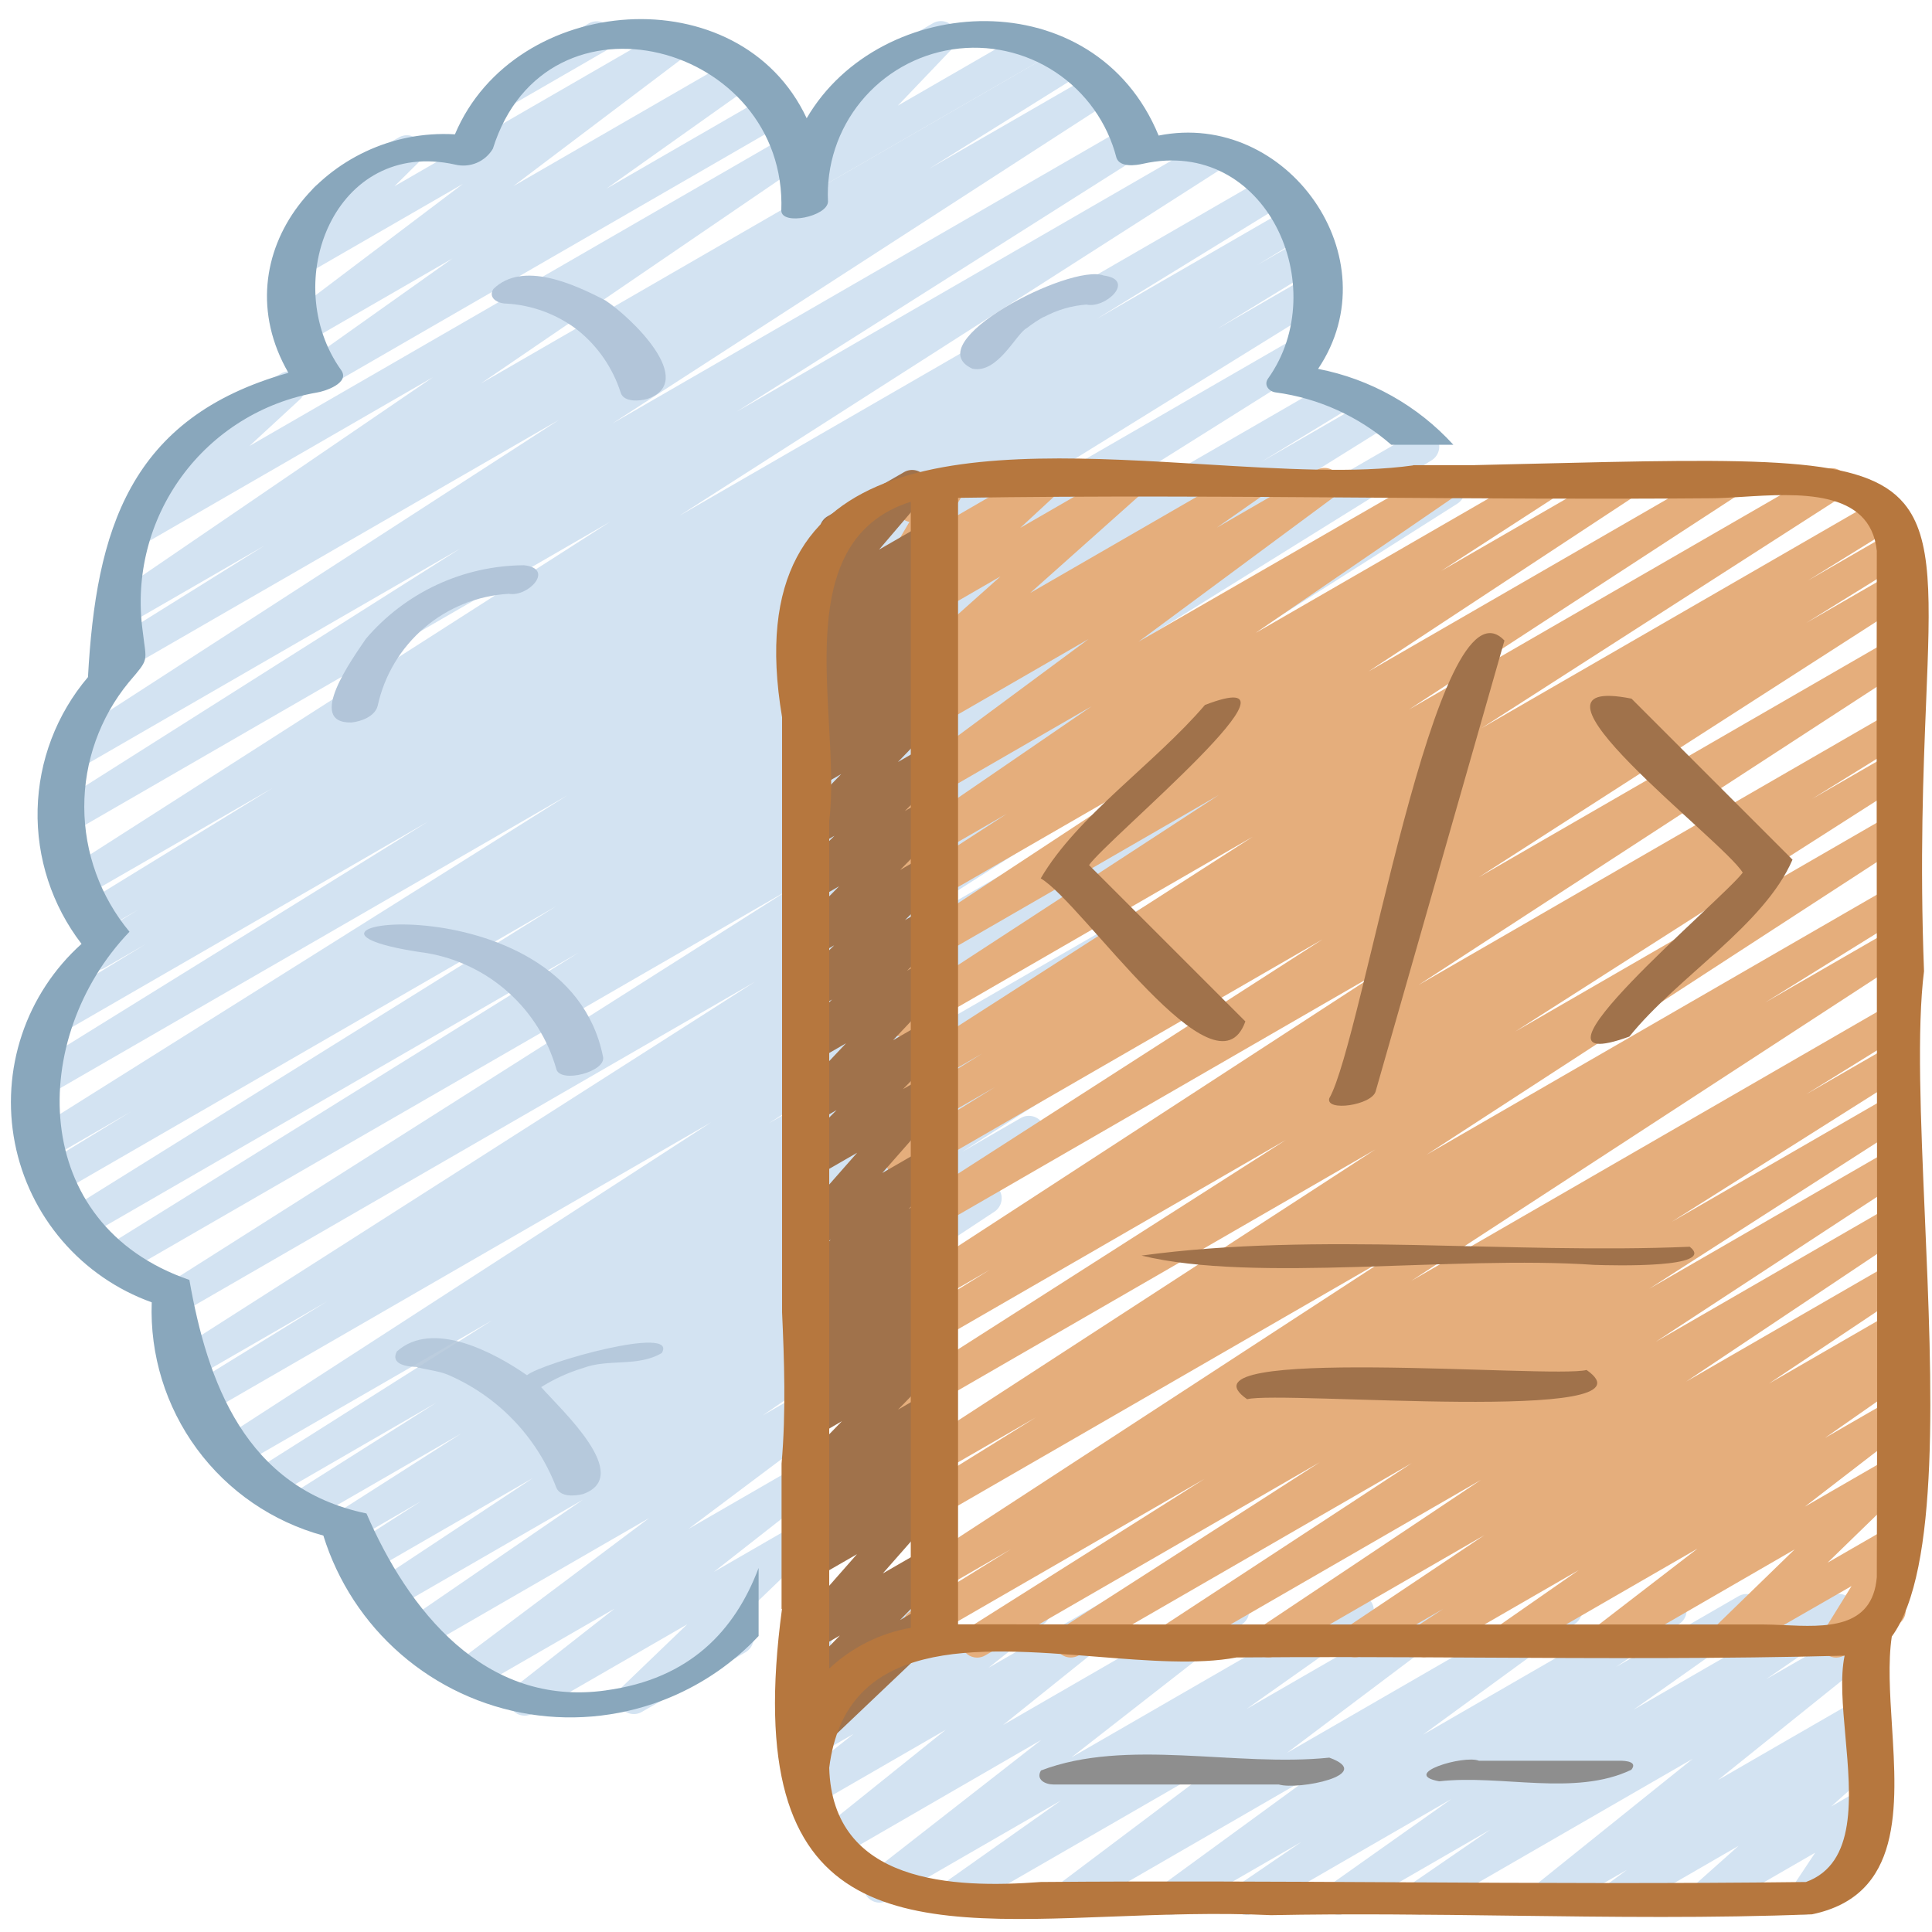 <svg width="550" height="550" viewBox="0 0 550 550" fill="none" xmlns="http://www.w3.org/2000/svg">
<path d="M354.869 545.142C353.89 545.14 352.938 544.825 352.151 544.243C351.364 543.661 350.784 542.842 350.496 541.907C350.208 540.971 350.227 539.968 350.551 539.044C350.874 538.12 351.485 537.324 352.293 536.772L370.526 524.333L335.592 544.5C334.575 545.093 333.37 545.272 332.225 545.001C331.08 544.729 330.083 544.028 329.441 543.042C328.799 542.056 328.561 540.861 328.776 539.704C328.991 538.547 329.642 537.517 330.596 536.828L374.046 505.111L305.809 544.528C304.799 545.094 303.612 545.258 302.487 544.985C301.362 544.713 300.381 544.024 299.743 543.058C299.104 542.092 298.855 540.92 299.045 539.778C299.235 538.636 299.85 537.608 300.767 536.901L349.727 500.051L272.672 544.5C271.653 545.055 270.463 545.204 269.339 544.916C268.216 544.628 267.243 543.925 266.618 542.948C265.992 541.971 265.76 540.794 265.969 539.653C266.177 538.512 266.81 537.493 267.74 536.8L302.097 512.527L252.679 541.044C251.675 541.614 250.492 541.784 249.368 541.52C248.243 541.256 247.26 540.577 246.615 539.619C245.97 538.661 245.71 537.494 245.888 536.353C246.065 535.212 246.667 534.18 247.573 533.463L296.45 495.312L238.333 528.917C237.334 529.482 236.16 529.651 235.042 529.392C233.924 529.133 232.944 528.464 232.296 527.517C231.647 526.57 231.377 525.415 231.54 524.279C231.702 523.143 232.285 522.109 233.172 521.382L269.225 492.433L232.219 513.792C231.218 514.352 230.044 514.517 228.927 514.254C227.81 513.991 226.833 513.318 226.188 512.369C225.543 511.42 225.278 510.264 225.444 509.129C225.61 507.994 226.196 506.963 227.086 506.238L243.008 493.598L231.752 500.088C230.806 500.632 229.697 500.822 228.625 500.622C227.552 500.422 226.586 499.846 225.9 498.998C225.214 498.149 224.853 497.084 224.882 495.993C224.911 494.903 225.329 493.858 226.059 493.047L240.442 477.143L231.752 482.157C230.977 482.602 230.09 482.811 229.199 482.759C228.308 482.706 227.451 482.394 226.735 481.862C226.018 481.329 225.473 480.599 225.166 479.761C224.858 478.923 224.802 478.013 225.005 477.143L227.755 465.52C226.814 465.139 226.029 464.451 225.527 463.567C224.922 462.517 224.757 461.269 225.07 460.097C225.383 458.925 226.147 457.925 227.196 457.316L231.779 454.667C232.553 454.219 233.442 454.008 234.335 454.059C235.228 454.11 236.086 454.421 236.804 454.955C237.522 455.488 238.069 456.219 238.376 457.059C238.684 457.899 238.739 458.81 238.535 459.681L236.362 468.921L261.112 454.639C262.057 454.094 263.165 453.904 264.237 454.103C265.309 454.301 266.275 454.876 266.962 455.723C267.649 456.569 268.011 457.634 267.984 458.724C267.957 459.814 267.542 460.858 266.814 461.67L252.377 477.583L292.187 454.602C293.189 454.032 294.368 453.859 295.491 454.119C296.614 454.378 297.598 455.052 298.247 456.005C298.895 456.957 299.161 458.119 298.991 459.259C298.821 460.399 298.228 461.434 297.33 462.156L281.417 474.769L316.433 454.602C317.432 454.038 318.607 453.868 319.725 454.127C320.842 454.386 321.823 455.055 322.471 456.002C323.119 456.949 323.389 458.104 323.227 459.24C323.064 460.376 322.482 461.41 321.594 462.138L285.532 491.086L348.782 454.566C349.787 453.996 350.97 453.826 352.094 454.09C353.218 454.354 354.202 455.033 354.847 455.991C355.492 456.949 355.752 458.116 355.574 459.257C355.396 460.398 354.794 461.43 353.888 462.147L305.012 500.298L384.285 454.538C385.305 453.965 386.506 453.804 387.641 454.088C388.776 454.371 389.76 455.079 390.391 456.064C391.021 457.05 391.251 458.24 391.033 459.389C390.814 460.539 390.165 461.562 389.217 462.247L354.887 486.503L410.3 454.511C411.31 453.944 412.497 453.781 413.622 454.053C414.747 454.326 415.728 455.014 416.367 455.98C417.005 456.946 417.254 458.118 417.064 459.26C416.874 460.403 416.259 461.43 415.342 462.138L366.364 499.015L443.502 454.483C444.518 453.89 445.723 453.711 446.868 453.983C448.013 454.254 449.01 454.955 449.652 455.941C450.294 456.927 450.532 458.123 450.317 459.279C450.102 460.436 449.451 461.466 448.497 462.156L405.066 493.854L473.321 454.438C474.347 453.86 475.556 453.7 476.697 453.99C477.838 454.281 478.824 454.999 479.449 455.996C480.075 456.993 480.294 458.193 480.059 459.347C479.824 460.5 479.154 461.519 478.188 462.193L460.02 474.558L494.936 454.392C495.957 453.803 497.165 453.63 498.31 453.909C499.455 454.188 500.448 454.897 501.084 455.889C501.72 456.881 501.949 458.08 501.724 459.237C501.5 460.393 500.838 461.419 499.877 462.101L464.988 486.75L521.116 454.337C522.141 453.751 523.353 453.583 524.499 453.869C525.645 454.154 526.637 454.872 527.267 455.871C527.897 456.87 528.117 458.073 527.881 459.231C527.646 460.388 526.972 461.41 526.002 462.083L502.828 477.996L529.1 462.917C530.099 462.352 531.273 462.182 532.391 462.441C533.509 462.7 534.489 463.369 535.138 464.316C535.786 465.263 536.056 466.419 535.894 467.555C535.731 468.691 535.149 469.724 534.261 470.452L489.078 506.742L529.1 483.643C530.114 483.062 531.311 482.89 532.447 483.163C533.583 483.435 534.572 484.131 535.212 485.108C535.852 486.085 536.095 487.27 535.891 488.42C535.687 489.57 535.051 490.599 534.114 491.297L527.917 495.88L529.1 495.202C530.074 494.685 531.203 494.537 532.277 494.785C533.352 495.033 534.301 495.66 534.951 496.552C535.6 497.443 535.907 498.539 535.814 499.638C535.721 500.737 535.234 501.766 534.444 502.535L521.317 514.25L529.1 509.749C529.994 509.237 531.035 509.041 532.055 509.193C533.074 509.346 534.013 509.837 534.719 510.588C535.424 511.34 535.856 512.307 535.944 513.334C536.033 514.361 535.772 515.388 535.205 516.248L527.872 527.248C528.808 527.067 529.777 527.183 530.645 527.579C531.513 527.975 532.235 528.631 532.712 529.457C533.317 530.508 533.482 531.756 533.169 532.928C532.856 534.1 532.092 535.1 531.043 535.709L515.836 544.482C514.941 544.994 513.9 545.19 512.881 545.038C511.861 544.885 510.923 544.394 510.217 543.642C509.512 542.891 509.08 541.924 508.991 540.897C508.903 539.87 509.164 538.843 509.731 537.982L516.743 527.422L487.172 544.5C486.197 545.023 485.066 545.176 483.987 544.93C482.908 544.685 481.955 544.057 481.303 543.164C480.65 542.27 480.343 541.171 480.438 540.069C480.533 538.966 481.023 537.936 481.818 537.167L494.945 525.47L461.945 544.546C460.931 545.126 459.734 545.298 458.598 545.026C457.462 544.753 456.473 544.058 455.833 543.08C455.193 542.103 454.95 540.918 455.154 539.768C455.358 538.618 455.994 537.589 456.931 536.892L463.164 532.308L441.879 544.5C440.88 545.065 439.706 545.235 438.588 544.975C437.47 544.716 436.49 544.047 435.841 543.1C435.193 542.154 434.923 540.998 435.086 539.862C435.248 538.726 435.831 537.692 436.718 536.965L481.892 500.683L405.992 544.5C404.968 545.064 403.769 545.215 402.637 544.924C401.506 544.633 400.529 543.92 399.905 542.933C399.281 541.945 399.058 540.756 399.281 539.61C399.505 538.463 400.157 537.445 401.106 536.763L424.279 520.841L383.286 544.5C382.267 545.067 381.07 545.225 379.939 544.941C378.808 544.657 377.828 543.953 377.198 542.971C376.568 541.99 376.336 540.805 376.549 539.658C376.763 538.512 377.405 537.49 378.345 536.8L413.178 512.142L357.161 544.5C356.467 544.912 355.676 545.133 354.869 545.142Z" fill="#D3E3F2"/>
<path d="M230.212 54.597C229.313 54.597 228.435 54.333 227.685 53.838C226.936 53.343 226.348 52.638 225.996 51.812C225.643 50.986 225.541 50.074 225.702 49.191C225.864 48.307 226.281 47.49 226.903 46.842L243.155 29.819C242.228 29.968 241.279 29.837 240.427 29.441C239.576 29.046 238.863 28.405 238.379 27.601C237.771 26.549 237.605 25.299 237.917 24.125C238.23 22.951 238.996 21.949 240.048 21.34L265.586 6.609C266.541 6.064 267.659 5.88 268.738 6.091C269.817 6.302 270.785 6.894 271.464 7.758C272.143 8.623 272.488 9.703 272.437 10.801C272.387 11.899 271.943 12.943 271.187 13.741L255.603 30.067L292.738 8.626C293.79 8.028 295.036 7.87 296.204 8.187C297.372 8.504 298.367 9.27 298.972 10.319C299.577 11.367 299.743 12.612 299.434 13.782C299.125 14.952 298.365 15.952 297.321 16.564L232.503 53.983C231.808 54.389 231.017 54.602 230.212 54.597Z" fill="#D3E3F2"/>
<path d="M149.362 488.418C148.409 488.418 147.48 488.121 146.704 487.568C145.927 487.015 145.343 486.234 145.031 485.334C144.72 484.433 144.697 483.458 144.965 482.544C145.233 481.629 145.78 480.822 146.529 480.233L174.946 457.948L134.612 481.223C133.601 481.793 132.411 481.959 131.283 481.687C130.154 481.414 129.171 480.723 128.532 479.754C127.893 478.784 127.646 477.608 127.84 476.464C128.035 475.319 128.657 474.291 129.58 473.587L184.791 432.163L119.808 469.682C118.785 470.245 117.585 470.397 116.454 470.106C115.323 469.814 114.346 469.102 113.722 468.114C113.098 467.127 112.875 465.938 113.098 464.791C113.321 463.645 113.974 462.627 114.922 461.945L165.917 426.956L111.192 458.544C110.163 459.098 108.962 459.238 107.834 458.936C106.705 458.634 105.735 457.913 105.12 456.919C104.506 455.926 104.294 454.735 104.528 453.591C104.762 452.446 105.424 451.434 106.379 450.762L151.727 420.75L105.655 447.333C104.619 447.912 103.399 448.067 102.251 447.765C101.104 447.463 100.118 446.727 99.502 445.713C98.886 444.699 98.687 443.485 98.947 442.327C99.207 441.17 99.906 440.158 100.897 439.505L119.937 427.323L101.227 438.167C100.19 438.775 98.956 438.951 97.79 438.657C96.624 438.363 95.621 437.623 94.995 436.596C94.37 435.569 94.173 434.338 94.448 433.167C94.722 431.997 95.445 430.981 96.461 430.338L131.386 408.036L87.734 433.226C86.694 433.854 85.446 434.044 84.266 433.752C83.086 433.461 82.07 432.713 81.441 431.672C80.813 430.632 80.623 429.384 80.915 428.204C81.206 427.024 81.954 426.008 82.995 425.379L124.245 399.291L77 426.608C75.962 427.201 74.734 427.365 73.577 427.065C72.419 426.765 71.425 426.025 70.806 425.003C70.186 423.981 69.991 422.757 70.261 421.593C70.531 420.428 71.245 419.415 72.252 418.77L140.085 375.879L67.43 417.789C66.397 418.35 65.189 418.492 64.055 418.188C62.92 417.883 61.946 417.154 61.333 416.152C60.721 415.15 60.516 413.951 60.762 412.802C61.007 411.653 61.685 410.643 62.654 409.979L202.464 319.486L57.869 402.958C56.825 403.581 55.576 403.764 54.397 403.467C53.217 403.17 52.204 402.416 51.581 401.372C50.957 400.327 50.774 399.078 51.071 397.899C51.369 396.72 52.123 395.707 53.167 395.083L93.06 370.508L54.395 392.838C53.356 393.468 52.108 393.661 50.927 393.372C49.746 393.083 48.728 392.337 48.097 391.298C47.467 390.258 47.274 389.011 47.563 387.83C47.852 386.649 48.598 385.631 49.638 385L214.876 279.519L52.388 373.34C51.35 373.933 50.121 374.097 48.964 373.798C47.807 373.498 46.813 372.758 46.193 371.736C45.574 370.713 45.378 369.489 45.648 368.325C45.919 367.161 46.633 366.148 47.639 365.503L224.556 253.293L34.448 363C33.405 363.625 32.157 363.81 30.978 363.514C29.798 363.218 28.785 362.466 28.16 361.423C27.535 360.38 27.35 359.132 27.646 357.953C27.942 356.773 28.694 355.76 29.737 355.135L164.762 271.178L23.833 352.559C22.793 353.159 21.558 353.327 20.395 353.026C19.232 352.725 18.234 351.979 17.615 350.949C16.997 349.92 16.807 348.688 17.087 347.52C17.367 346.352 18.094 345.341 19.113 344.703L158.299 257.996L16.418 339.918C15.377 340.475 14.162 340.608 13.025 340.291C11.889 339.974 10.918 339.231 10.316 338.216C9.714 337.201 9.526 335.994 9.791 334.844C10.057 333.694 10.756 332.692 11.742 332.044L37.29 316.461L13.292 330.348C12.254 330.91 11.04 331.051 9.902 330.74C8.764 330.429 7.789 329.692 7.181 328.681C6.573 327.67 6.378 326.464 6.637 325.313C6.896 324.162 7.588 323.155 8.571 322.502L161.452 226.463L11.963 312.767C10.923 313.339 9.703 313.486 8.557 313.177C7.412 312.868 6.431 312.127 5.821 311.109C5.211 310.092 5.019 308.878 5.285 307.722C5.552 306.566 6.257 305.558 7.251 304.911L121.917 233.851L16.234 294.883C15.195 295.423 13.987 295.546 12.861 295.224C11.734 294.902 10.773 294.161 10.175 293.153C9.578 292.145 9.39 290.946 9.649 289.803C9.908 288.661 10.595 287.66 11.568 287.008L41.461 268.776L29.544 275.678C28.503 276.235 27.288 276.368 26.152 276.051C25.015 275.734 24.045 274.991 23.443 273.976C22.84 272.961 22.652 271.754 22.918 270.604C23.184 269.454 23.883 268.452 24.869 267.804L39.307 258.995L28.527 265.219C27.485 265.795 26.26 265.943 25.111 265.632C23.962 265.321 22.979 264.574 22.37 263.551C21.761 262.528 21.575 261.308 21.849 260.15C22.124 258.992 22.839 257.986 23.843 257.345L77.578 224.345L23.65 255.42C22.617 255.973 21.411 256.109 20.28 255.801C19.15 255.493 18.18 254.763 17.571 253.762C16.962 252.761 16.76 251.564 17.005 250.418C17.251 249.272 17.926 248.264 18.892 247.601L173.754 148.5L20.002 237.298C19.486 237.609 18.915 237.817 18.32 237.907C17.724 237.998 17.117 237.971 16.532 237.827C15.351 237.537 14.334 236.789 13.704 235.748C13.075 234.708 12.884 233.46 13.175 232.279C13.465 231.098 14.213 230.081 15.253 229.451L130.992 156.173L22.147 219.019C21.116 219.537 19.928 219.647 18.82 219.328C17.711 219.009 16.764 218.283 16.167 217.296C15.57 216.309 15.367 215.133 15.599 214.003C15.83 212.874 16.48 211.872 17.417 211.2L159.124 119.533L37.391 189.75C36.353 190.312 35.139 190.452 34.001 190.142C32.863 189.831 31.889 189.094 31.28 188.083C30.672 187.072 30.477 185.865 30.736 184.714C30.995 183.563 31.688 182.557 32.67 181.903L75.35 155.283L36.19 177.888C35.165 178.458 33.961 178.614 32.825 178.323C31.689 178.032 30.708 177.317 30.084 176.325C29.459 175.333 29.238 174.139 29.467 172.989C29.696 171.839 30.357 170.82 31.313 170.143L123.218 107.406L40.003 155.448C39.027 156.007 37.88 156.188 36.779 155.955C35.678 155.723 34.702 155.094 34.035 154.188C33.368 153.283 33.057 152.163 33.163 151.043C33.267 149.923 33.781 148.881 34.604 148.115L52.323 131.753C51.38 131.616 50.503 131.189 49.815 130.53C49.126 129.872 48.659 129.016 48.48 128.08C48.3 127.144 48.417 126.176 48.813 125.309C49.209 124.443 49.866 123.722 50.692 123.246L80.025 106.333C81.001 105.774 82.149 105.594 83.249 105.826C84.35 106.059 85.326 106.688 85.993 107.593C86.66 108.499 86.971 109.619 86.866 110.738C86.761 111.858 86.248 112.901 85.424 113.667L71.005 126.967L223.96 38.665C224.985 38.095 226.189 37.94 227.325 38.23C228.46 38.521 229.442 39.236 230.066 40.229C230.691 41.221 230.912 42.415 230.683 43.565C230.454 44.715 229.793 45.733 228.837 46.411L136.904 109.166L302.408 13.613C303.449 13.012 304.684 12.845 305.846 13.146C307.009 13.447 308.008 14.193 308.626 15.222C309.245 16.252 309.435 17.483 309.155 18.651C308.875 19.82 308.147 20.831 307.129 21.468L264.495 48.052L311.245 21.083C312.278 20.506 313.495 20.351 314.64 20.65C315.785 20.95 316.77 21.681 317.389 22.69C318.007 23.699 318.211 24.909 317.958 26.065C317.704 27.221 317.014 28.235 316.03 28.893L174.368 120.533L320.76 36.025C321.798 35.432 323.026 35.268 324.183 35.567C325.34 35.867 326.335 36.607 326.954 37.629C327.574 38.652 327.769 39.876 327.499 41.04C327.229 42.204 326.514 43.217 325.508 43.862L209.724 117.196L343.557 39.912C344.577 39.434 345.736 39.348 346.815 39.67C347.893 39.992 348.815 40.7 349.406 41.658C349.996 42.617 350.213 43.759 350.015 44.867C349.817 45.975 349.219 46.972 348.333 47.667L193.417 146.813L361.093 50.023C362.132 49.475 363.341 49.347 364.472 49.665C365.602 49.983 366.567 50.723 367.168 51.732C367.769 52.741 367.96 53.942 367.701 55.087C367.442 56.233 366.754 57.235 365.777 57.888L312.052 90.888L367.776 58.712C368.82 58.117 370.056 57.956 371.218 58.264C372.38 58.572 373.374 59.323 373.987 60.357C374.6 61.391 374.783 62.624 374.495 63.791C374.208 64.958 373.474 65.965 372.451 66.596L357.903 75.46L371.552 67.586C372.593 67.03 373.808 66.896 374.945 67.213C376.081 67.53 377.052 68.274 377.654 69.288C378.256 70.303 378.444 71.511 378.179 72.66C377.913 73.81 377.214 74.813 376.227 75.46L346.5 93.638L373.239 78.201C374.282 77.576 375.531 77.391 376.71 77.687C377.889 77.983 378.903 78.734 379.527 79.778C380.152 80.82 380.337 82.069 380.042 83.248C379.746 84.427 378.994 85.441 377.951 86.066L263.083 157.208L369.82 95.599C370.857 95.037 372.071 94.897 373.209 95.207C374.348 95.518 375.322 96.255 375.93 97.266C376.539 98.277 376.734 99.484 376.475 100.635C376.216 101.786 375.523 102.793 374.541 103.446L221.751 199.412L379.738 108.167C380.779 107.61 381.994 107.477 383.13 107.794C384.267 108.111 385.237 108.854 385.84 109.869C386.442 110.884 386.63 112.091 386.364 113.241C386.099 114.391 385.4 115.393 384.413 116.041L358.875 131.606L390.491 113.364C391.007 113.055 391.58 112.85 392.175 112.762C392.771 112.674 393.378 112.704 393.962 112.85C394.545 112.997 395.095 113.257 395.578 113.615C396.062 113.974 396.47 114.424 396.779 114.941C397.089 115.457 397.293 116.03 397.381 116.625C397.47 117.221 397.44 117.828 397.293 118.412C397.147 118.995 396.887 119.545 396.528 120.028C396.169 120.512 395.719 120.92 395.202 121.229L255.97 207.964L402.93 123.117C403.969 122.545 405.19 122.398 406.335 122.707C407.481 123.016 408.462 123.757 409.072 124.775C409.682 125.792 409.874 127.007 409.607 128.163C409.34 129.319 408.636 130.326 407.642 130.973L272.58 214.958L410.153 135.529C411.191 134.936 412.42 134.772 413.577 135.072C414.734 135.371 415.728 136.111 416.347 137.134C416.967 138.156 417.162 139.38 416.892 140.544C416.622 141.709 415.908 142.721 414.902 143.367L237.985 255.585L388.392 168.749C389.431 168.118 390.678 167.926 391.859 168.215C393.04 168.504 394.058 169.25 394.689 170.289C395.32 171.328 395.512 172.576 395.223 173.757C394.935 174.938 394.188 175.956 393.149 176.587L227.92 282.068L366.667 201.951C367.711 201.327 368.96 201.144 370.139 201.441C371.319 201.739 372.331 202.493 372.955 203.537C373.579 204.581 373.762 205.83 373.464 207.009C373.167 208.189 372.413 209.201 371.369 209.825L331.412 234.428L353.916 221.439C354.953 220.805 356.199 220.608 357.381 220.893C358.563 221.177 359.583 221.919 360.218 222.956C360.852 223.993 361.049 225.24 360.765 226.421C360.48 227.603 359.738 228.624 358.701 229.258L218.927 319.752L332.594 254.155C333.632 253.562 334.86 253.398 336.018 253.697C337.175 253.997 338.169 254.737 338.788 255.759C339.408 256.782 339.603 258.006 339.333 259.17C339.063 260.334 338.349 261.347 337.342 261.993L269.463 304.92L317.561 277.145C318.601 276.517 319.849 276.327 321.029 276.619C322.209 276.91 323.225 277.658 323.854 278.699C324.482 279.739 324.672 280.987 324.38 282.167C324.089 283.347 323.341 284.363 322.3 284.992L281.197 310.97L304.058 297.77C305.096 297.162 306.33 296.986 307.496 297.28C308.662 297.574 309.665 298.314 310.29 299.341C310.916 300.368 311.112 301.599 310.838 302.769C310.564 303.94 309.841 304.956 308.825 305.598L273.863 327.928L290.684 318.221C291.718 317.652 292.932 317.504 294.072 317.808C295.213 318.112 296.192 318.843 296.806 319.851C297.421 320.859 297.623 322.065 297.37 323.218C297.118 324.37 296.43 325.381 295.451 326.04L276.375 338.25L278.272 337.15C279.304 336.552 280.529 336.379 281.686 336.669C282.843 336.959 283.841 337.689 284.469 338.703C285.097 339.718 285.304 340.937 285.047 342.101C284.791 343.266 284.09 344.285 283.094 344.942L237.664 374.917L263.166 360.25C264.191 359.664 265.403 359.496 266.549 359.782C267.695 360.068 268.687 360.785 269.317 361.784C269.947 362.783 270.167 363.987 269.931 365.144C269.696 366.301 269.022 367.323 268.052 367.996L217.122 402.948L246.207 386.155C247.219 385.571 248.415 385.396 249.552 385.664C250.689 385.932 251.68 386.625 252.323 387.599C252.967 388.574 253.214 389.757 253.014 390.908C252.815 392.059 252.183 393.09 251.249 393.791L196.029 435.233L226.536 417.624C227.539 417.057 228.719 416.889 229.841 417.153C230.962 417.417 231.943 418.094 232.588 419.049C233.233 420.004 233.495 421.167 233.321 422.306C233.148 423.445 232.551 424.477 231.651 425.196L203.234 447.48L223.602 435.719C224.572 435.135 225.723 434.931 226.835 435.145C227.946 435.36 228.939 435.978 229.622 436.88C230.304 437.783 230.629 438.906 230.533 440.034C230.438 441.162 229.928 442.214 229.102 442.988L209.541 461.826C210.41 461.749 211.284 461.922 212.059 462.325C212.833 462.728 213.477 463.343 213.913 464.099C214.521 465.152 214.686 466.403 214.371 467.577C214.057 468.751 213.288 469.752 212.236 470.36L182.802 487.3C181.832 487.884 180.681 488.088 179.569 487.874C178.458 487.659 177.465 487.041 176.783 486.139C176.1 485.236 175.775 484.113 175.871 482.985C175.967 481.858 176.476 480.805 177.302 480.031L195.635 462.413L151.635 487.804C150.945 488.207 150.16 488.419 149.362 488.418Z" fill="#D3E3F2"/>
<path d="M90.218 111.173C89.246 111.173 88.298 110.864 87.513 110.29C86.728 109.716 86.146 108.907 85.851 107.98C85.556 107.053 85.564 106.057 85.873 105.134C86.181 104.212 86.776 103.412 87.569 102.85L128.819 73.572L86.57 97.964C85.56 98.543 84.367 98.716 83.234 98.447C82.101 98.178 81.113 97.489 80.47 96.518C79.827 95.547 79.578 94.368 79.773 93.22C79.968 92.073 80.592 91.042 81.519 90.338L131.762 52.369L85.928 78.815C84.964 79.357 83.837 79.532 82.754 79.308C81.671 79.085 80.705 78.477 80.035 77.597C79.365 76.717 79.036 75.624 79.108 74.521C79.18 73.417 79.649 72.377 80.428 71.592L91.373 60.793C90.525 60.526 89.772 60.018 89.207 59.331C88.642 58.643 88.289 57.806 88.192 56.922C88.095 56.037 88.257 55.144 88.659 54.35C89.062 53.556 89.686 52.897 90.457 52.452L113.575 39.096C114.539 38.554 115.667 38.378 116.75 38.602C117.833 38.826 118.798 39.434 119.468 40.314C120.138 41.194 120.467 42.287 120.395 43.39C120.323 44.494 119.854 45.534 119.075 46.319L112.292 53.02L191.327 7.397C192.336 6.823 193.525 6.653 194.654 6.922C195.784 7.19 196.769 7.878 197.412 8.845C198.054 9.812 198.306 10.987 198.115 12.132C197.925 13.277 197.307 14.308 196.387 15.015L146.144 52.983L208.945 16.729C209.966 16.14 211.174 15.968 212.319 16.247C213.464 16.525 214.458 17.234 215.093 18.227C215.729 19.219 215.958 20.418 215.734 21.574C215.509 22.731 214.847 23.757 213.886 24.438L172.636 53.708L218.368 27.308C218.89 27.002 219.467 26.802 220.065 26.72C220.664 26.639 221.273 26.676 221.858 26.83C222.442 26.985 222.99 27.253 223.47 27.621C223.951 27.988 224.353 28.446 224.656 28.97C224.958 29.493 225.154 30.071 225.231 30.671C225.309 31.27 225.268 31.879 225.11 32.462C224.951 33.046 224.679 33.592 224.309 34.07C223.938 34.547 223.477 34.947 222.952 35.246L92.51 110.559C91.813 110.961 91.023 111.173 90.218 111.173Z" fill="#D3E3F2"/>
<path d="M144.677 29.792C143.669 29.792 142.688 29.459 141.887 28.845C141.087 28.23 140.512 27.369 140.251 26.395C139.989 25.42 140.057 24.387 140.443 23.454C140.829 22.522 141.512 21.744 142.386 21.239L167.75 6.582C168.797 6.034 170.016 5.912 171.151 6.241C172.287 6.57 173.251 7.326 173.843 8.349C174.434 9.373 174.607 10.585 174.326 11.733C174.045 12.882 173.331 13.877 172.333 14.511L146.932 29.177C146.248 29.576 145.47 29.788 144.677 29.792Z" fill="#D3E3F2"/>
<path d="M278.181 471.891C277.187 471.892 276.219 471.569 275.425 470.972C274.63 470.375 274.05 469.536 273.774 468.581C273.498 467.626 273.54 466.607 273.893 465.678C274.246 464.749 274.892 463.96 275.733 463.43L342.916 420.997L263.716 466.721C262.677 467.293 261.456 467.44 260.311 467.131C259.165 466.822 258.184 466.081 257.574 465.064C256.964 464.046 256.772 462.832 257.039 461.676C257.305 460.52 258.01 459.512 259.004 458.865L287.723 441.063L259.233 457.508C258.202 458.076 256.991 458.226 255.852 457.925C254.713 457.624 253.734 456.897 253.117 455.893C252.501 454.89 252.294 453.688 252.54 452.536C252.786 451.384 253.466 450.371 254.439 449.707L395.798 357.582L259.215 436.416C258.177 436.97 256.965 437.104 255.831 436.79C254.697 436.475 253.728 435.737 253.123 434.727C252.519 433.717 252.326 432.514 252.584 431.366C252.843 430.218 253.533 429.213 254.512 428.56L294.846 403.526L259.233 424.087C258.2 424.664 256.983 424.819 255.838 424.52C254.693 424.22 253.708 423.489 253.09 422.48C252.471 421.471 252.267 420.261 252.521 419.105C252.774 417.949 253.465 416.935 254.448 416.277L391.499 327.25L259.215 403.627C258.182 404.18 256.976 404.316 255.845 404.008C254.715 403.699 253.745 402.969 253.136 401.968C252.527 400.967 252.325 399.771 252.57 398.625C252.816 397.479 253.491 396.471 254.457 395.807L366.098 324.5L259.215 386.21C258.175 386.774 256.957 386.914 255.817 386.601C254.676 386.287 253.701 385.545 253.094 384.53C252.488 383.514 252.298 382.303 252.564 381.15C252.83 379.998 253.532 378.992 254.522 378.345L281.719 361.515L259.206 374.513C258.165 375.148 256.915 375.343 255.731 375.056C254.546 374.769 253.525 374.023 252.89 372.982C252.255 371.942 252.06 370.692 252.347 369.508C252.634 368.323 253.38 367.301 254.421 366.667L393.662 276.072L259.206 353.705C258.169 354.313 256.934 354.489 255.768 354.195C254.603 353.901 253.599 353.161 252.974 352.134C252.348 351.107 252.152 349.876 252.426 348.706C252.7 347.535 253.423 346.519 254.439 345.877L376.503 267.419L259.169 335.142C258.129 335.706 256.912 335.846 255.771 335.533C254.63 335.22 253.655 334.478 253.049 333.462C252.442 332.446 252.252 331.235 252.518 330.083C252.784 328.93 253.486 327.925 254.476 327.277L283.323 309.421L259.169 323.354C258.132 323.894 256.928 324.018 255.803 323.699C254.678 323.38 253.717 322.643 253.118 321.64C252.518 320.636 252.324 319.441 252.577 318.299C252.829 317.158 253.509 316.156 254.476 315.498L279.629 299.915L259.16 311.722C258.123 312.329 256.888 312.505 255.723 312.212C254.557 311.918 253.553 311.178 252.928 310.151C252.303 309.124 252.106 307.893 252.38 306.722C252.654 305.552 253.377 304.536 254.393 303.893L356.629 238.205L259.187 294.497C258.153 295.099 256.924 295.272 255.764 294.98C254.603 294.688 253.603 293.953 252.977 292.933C252.351 291.913 252.149 290.689 252.414 289.522C252.678 288.355 253.389 287.338 254.393 286.687L346.977 226.316L259.16 277.017C258.126 277.636 256.89 277.823 255.719 277.537C254.548 277.252 253.537 276.517 252.904 275.491C252.272 274.465 252.068 273.232 252.338 272.057C252.609 270.883 253.33 269.862 254.347 269.216L329.569 219.716L259.178 260.333C258.146 260.894 256.938 261.036 255.803 260.732C254.669 260.427 253.695 259.698 253.082 258.696C252.469 257.694 252.264 256.495 252.51 255.346C252.756 254.197 253.433 253.187 254.402 252.523L286.632 231.66L259.178 247.5C258.154 248.07 256.95 248.225 255.814 247.934C254.678 247.644 253.697 246.929 253.072 245.936C252.447 244.944 252.227 243.75 252.455 242.6C252.684 241.45 253.345 240.432 254.302 239.754L310.75 201.071L259.178 230.835C258.166 231.398 256.979 231.558 255.854 231.281C254.729 231.005 253.751 230.313 253.116 229.344C252.481 228.376 252.236 227.203 252.43 226.061C252.625 224.919 253.244 223.894 254.164 223.19L309.87 181.94L259.169 211.2C258.146 211.787 256.936 211.957 255.791 211.675C254.645 211.392 253.653 210.679 253.02 209.684C252.387 208.689 252.162 207.487 252.393 206.33C252.623 205.174 253.29 204.15 254.256 203.472L266.686 194.792L259.169 199.127C258.187 199.695 257.029 199.878 255.92 199.641C254.81 199.404 253.828 198.764 253.163 197.845C252.499 196.925 252.198 195.792 252.32 194.665C252.443 193.537 252.979 192.495 253.825 191.739L284.827 164.083L259.16 178.906C258.184 179.457 257.04 179.632 255.944 179.396C254.848 179.161 253.877 178.533 253.213 177.629C252.549 176.726 252.239 175.611 252.342 174.495C252.445 173.379 252.953 172.339 253.77 171.572L263.67 162.47L259.151 165.064C258.275 165.569 257.256 165.77 256.254 165.635C255.252 165.501 254.323 165.039 253.61 164.322C252.898 163.604 252.443 162.671 252.316 161.668C252.189 160.665 252.397 159.648 252.908 158.776L258.894 148.564C258.234 148.449 257.607 148.191 257.058 147.808C256.508 147.425 256.049 146.926 255.713 146.346C255.411 145.824 255.214 145.248 255.135 144.65C255.056 144.053 255.095 143.445 255.251 142.863C255.407 142.28 255.676 141.734 256.043 141.256C256.41 140.778 256.868 140.377 257.391 140.076L268.244 133.824C269.12 133.319 270.139 133.119 271.141 133.253C272.143 133.387 273.072 133.849 273.785 134.567C274.497 135.284 274.952 136.217 275.079 137.22C275.206 138.223 274.998 139.24 274.487 140.112L269.592 148.454L294.937 133.787C295.914 133.229 297.061 133.048 298.162 133.28C299.262 133.513 300.239 134.142 300.906 135.048C301.573 135.953 301.883 137.073 301.778 138.193C301.673 139.313 301.16 140.355 300.337 141.121L290.437 150.287L318.936 133.833C319.91 133.317 321.038 133.169 322.113 133.417C323.188 133.665 324.137 134.292 324.787 135.183C325.436 136.075 325.743 137.171 325.65 138.27C325.557 139.369 325.07 140.397 324.28 141.167L293.278 168.804L353.934 133.787C354.955 133.222 356.153 133.068 357.284 133.355C358.415 133.643 359.394 134.351 360.021 135.336C360.647 136.32 360.875 137.507 360.657 138.653C360.439 139.8 359.792 140.82 358.847 141.506L346.408 150.205L374.825 133.787C375.837 133.224 377.025 133.065 378.149 133.341C379.274 133.618 380.252 134.31 380.887 135.278C381.523 136.247 381.768 137.42 381.573 138.561C381.379 139.703 380.759 140.729 379.839 141.432L324.115 182.682L408.907 133.833C409.93 133.27 411.13 133.118 412.261 133.409C413.392 133.701 414.369 134.413 414.993 135.401C415.617 136.388 415.84 137.577 415.617 138.724C415.394 139.87 414.741 140.888 413.792 141.57L357.418 180.207L437.754 133.833C438.787 133.273 439.995 133.13 441.129 133.435C442.264 133.74 443.238 134.468 443.851 135.47C444.464 136.473 444.668 137.672 444.422 138.82C444.177 139.969 443.499 140.98 442.53 141.643L410.291 162.525L459.992 133.833C461.023 133.257 462.237 133.1 463.381 133.397C464.524 133.693 465.509 134.42 466.129 135.425C466.75 136.43 466.959 137.636 466.712 138.791C466.465 139.946 465.782 140.961 464.805 141.625L389.528 191.189L488.904 133.833C489.936 133.265 491.147 133.116 492.285 133.417C493.424 133.717 494.403 134.445 495.02 135.448C495.637 136.452 495.843 137.654 495.597 138.806C495.351 139.958 494.671 140.97 493.698 141.634L401.115 201.978L519.191 133.833C520.225 133.265 521.439 133.117 522.579 133.42C523.719 133.724 524.699 134.456 525.313 135.464C525.927 136.471 526.129 137.677 525.877 138.83C525.624 139.983 524.937 140.994 523.958 141.652L421.722 207.322L535.159 141.836C536.197 141.281 537.409 141.147 538.543 141.462C539.677 141.776 540.647 142.515 541.251 143.525C541.856 144.534 542.048 145.738 541.79 146.886C541.531 148.034 540.841 149.039 539.862 149.692L514.672 165.275L538.258 151.662C539.295 151.122 540.499 150.999 541.624 151.318C542.749 151.637 543.709 152.373 544.309 153.377C544.909 154.381 545.102 155.576 544.85 156.717C544.597 157.859 543.918 158.861 542.951 159.518L514.195 177.329L538.267 163.442C539.304 162.834 540.538 162.658 541.704 162.952C542.87 163.245 543.874 163.985 544.499 165.012C545.124 166.039 545.321 167.271 545.047 168.441C544.773 169.612 544.05 170.628 543.033 171.27L420.933 249.755L538.267 182.013C539.3 181.436 540.517 181.281 541.662 181.58C542.807 181.88 543.792 182.611 544.41 183.62C545.029 184.629 545.233 185.839 544.979 186.995C544.726 188.151 544.035 189.165 543.052 189.823L403.81 280.417L538.267 202.794C539.304 202.254 540.508 202.131 541.633 202.449C542.758 202.768 543.719 203.505 544.318 204.509C544.918 205.512 545.111 206.707 544.859 207.849C544.606 208.991 543.927 209.993 542.96 210.65L515.873 227.425L538.267 214.5C539.303 213.921 540.523 213.766 541.67 214.069C542.818 214.371 543.803 215.106 544.42 216.12C545.036 217.135 545.235 218.348 544.975 219.506C544.714 220.664 544.015 221.676 543.024 222.328L431.383 293.645L538.267 231.917C539.297 231.363 540.501 231.225 541.63 231.53C542.76 231.836 543.729 232.561 544.341 233.559C544.953 234.556 545.16 235.749 544.92 236.894C544.681 238.039 544.012 239.049 543.052 239.717L406.083 328.744L538.267 252.404C539.308 251.818 540.537 251.661 541.692 251.967C542.847 252.274 543.837 253.02 544.45 254.045C545.063 255.071 545.252 256.296 544.975 257.458C544.699 258.621 543.979 259.63 542.969 260.269L502.471 285.413L538.267 264.752C539.298 264.183 540.509 264.034 541.648 264.335C542.787 264.636 543.766 265.363 544.383 266.367C544.999 267.37 545.206 268.572 544.96 269.724C544.714 270.876 544.034 271.889 543.061 272.552L401.738 364.65L538.267 285.817C539.305 285.262 540.516 285.128 541.65 285.443C542.784 285.757 543.754 286.496 544.359 287.505C544.963 288.515 545.156 289.719 544.897 290.867C544.639 292.015 543.948 293.019 542.969 293.672L514.195 311.502L538.267 297.614C539.302 297.061 540.511 296.926 541.643 297.237C542.775 297.549 543.744 298.283 544.351 299.288C544.958 300.293 545.156 301.493 544.904 302.64C544.652 303.787 543.969 304.793 542.997 305.452L475.915 347.82L538.248 311.832C539.282 311.263 540.496 311.115 541.636 311.419C542.777 311.722 543.756 312.454 544.371 313.462C544.985 314.47 545.187 315.675 544.934 316.828C544.682 317.981 543.994 318.992 543.015 319.651L469.526 366.868L538.276 327.195C539.308 326.608 540.529 326.445 541.679 326.74C542.83 327.035 543.821 327.765 544.444 328.776C545.067 329.788 545.272 331.001 545.018 332.162C544.763 333.322 544.068 334.338 543.079 334.996L471.442 381.929L538.267 343.356C539.297 342.77 540.514 342.606 541.663 342.898C542.811 343.19 543.802 343.916 544.427 344.923C545.052 345.929 545.263 347.139 545.015 348.298C544.767 349.457 544.08 350.475 543.098 351.138L480.022 393.305L538.267 359.682C539.298 359.069 540.528 358.885 541.693 359.169C542.859 359.454 543.866 360.183 544.499 361.202C545.133 362.22 545.342 363.446 545.081 364.617C544.821 365.788 544.112 366.81 543.107 367.464L503.562 393.892L538.267 373.853C539.298 373.277 540.511 373.12 541.655 373.417C542.798 373.713 543.783 374.44 544.404 375.445C545.024 376.45 545.233 377.656 544.986 378.811C544.74 379.966 544.056 380.981 543.079 381.645L534.829 387.099L538.258 385.119C539.279 384.554 540.477 384.399 541.608 384.687C542.739 384.975 543.717 385.683 544.344 386.668C544.971 387.652 545.198 388.839 544.98 389.985C544.762 391.132 544.115 392.152 543.171 392.837L519.548 409.337L538.258 398.548C539.264 397.97 540.453 397.796 541.584 398.061C542.714 398.325 543.702 399.009 544.348 399.974C544.994 400.938 545.249 402.112 545.063 403.258C544.877 404.404 544.263 405.437 543.345 406.147L513.81 428.908L538.258 414.792C539.225 414.226 540.366 414.035 541.465 414.253C542.564 414.472 543.545 415.086 544.222 415.979C544.899 416.871 545.226 417.981 545.14 419.099C545.055 420.216 544.563 421.263 543.758 422.042L520.263 444.867L538.276 434.482C539.163 433.959 540.201 433.751 541.221 433.891C542.241 434.03 543.185 434.509 543.9 435.25C544.614 435.992 545.059 436.952 545.161 437.977C545.263 439.001 545.017 440.03 544.463 440.898L536.168 454.291C537.241 453.846 538.444 453.826 539.532 454.234C540.62 454.642 541.513 455.449 542.029 456.49C542.545 457.531 542.646 458.73 542.312 459.843C541.977 460.956 541.233 461.901 540.228 462.486L525.021 471.258C524.133 471.776 523.098 471.981 522.08 471.839C521.063 471.698 520.122 471.219 519.409 470.479C518.697 469.738 518.254 468.78 518.151 467.758C518.048 466.736 518.292 465.709 518.843 464.842L527.093 451.523L492.901 471.167C491.933 471.732 490.792 471.924 489.693 471.705C488.594 471.486 487.613 470.873 486.936 469.98C486.259 469.087 485.932 467.977 486.018 466.86C486.103 465.742 486.595 464.695 487.401 463.916L510.886 441.091L458.792 471.212C457.784 471.803 456.59 471.988 455.451 471.727C454.313 471.467 453.316 470.782 452.666 469.812C452.015 468.842 451.76 467.661 451.951 466.509C452.142 465.357 452.766 464.321 453.695 463.613L483.239 440.862L430.641 471.222C429.617 471.83 428.397 472.015 427.239 471.739C426.08 471.463 425.075 470.747 424.435 469.743C423.795 468.739 423.572 467.525 423.811 466.359C424.051 465.192 424.735 464.165 425.718 463.494L449.396 446.994L407.44 471.212C406.412 471.766 405.21 471.907 404.082 471.605C402.954 471.303 401.983 470.581 401.369 469.588C400.754 468.594 400.542 467.404 400.776 466.259C401.01 465.115 401.672 464.103 402.628 463.43L410.878 458.003L387.961 471.222C386.932 471.798 385.721 471.956 384.579 471.663C383.437 471.369 382.452 470.647 381.829 469.646C381.206 468.645 380.992 467.443 381.233 466.288C381.473 465.134 382.15 464.117 383.121 463.448L422.583 437.021L363.302 471.24C362.274 471.817 361.063 471.975 359.921 471.681C358.779 471.388 357.794 470.665 357.171 469.665C356.547 468.664 356.334 467.461 356.574 466.307C356.815 465.152 357.491 464.135 358.462 463.467L421.584 421.3L335.042 471.267C334.011 471.844 332.797 472 331.654 471.704C330.51 471.407 329.525 470.681 328.905 469.676C328.284 468.671 328.075 467.465 328.322 466.31C328.569 465.155 329.252 464.14 330.229 463.476L401.876 416.533L307.083 471.258C306.048 471.848 304.824 472.011 303.671 471.713C302.518 471.416 301.525 470.681 300.905 469.664C300.284 468.648 300.083 467.429 300.345 466.267C300.607 465.105 301.311 464.091 302.307 463.439L375.723 416.267L280.463 471.267C279.77 471.671 278.983 471.886 278.181 471.891Z" fill="#E5AE7C"/>
<path d="M259.472 472.432C258.463 472.432 257.482 472.099 256.682 471.484C255.881 470.87 255.306 470.009 255.045 469.035C254.784 468.06 254.851 467.027 255.237 466.095C255.623 465.162 256.306 464.384 257.18 463.879L263.523 460.213C264.045 459.881 264.628 459.658 265.238 459.558C265.848 459.458 266.472 459.482 267.073 459.629C267.673 459.776 268.237 460.043 268.732 460.414C269.227 460.785 269.641 461.252 269.95 461.787C270.26 462.322 270.458 462.914 270.532 463.528C270.607 464.141 270.556 464.764 270.384 465.357C270.212 465.951 269.921 466.504 269.53 466.982C269.139 467.461 268.654 467.855 268.107 468.142L261.763 471.808C261.069 472.218 260.278 472.433 259.472 472.432Z" fill="#DB6B50"/>
<path d="M229.772 499.813C229.069 499.825 228.373 499.677 227.738 499.378C227.102 499.079 226.543 498.638 226.105 498.089C225.393 497.259 225.021 496.192 225.062 495.099C225.102 494.007 225.554 492.97 226.325 492.195L234.685 484.257L231.77 485.934C230.812 486.48 229.688 486.663 228.606 486.448C227.524 486.232 226.556 485.634 225.88 484.763C225.203 483.891 224.864 482.805 224.924 481.703C224.984 480.602 225.439 479.559 226.206 478.766L239.103 465.593L231.77 469.828C230.829 470.374 229.725 470.567 228.655 470.373C227.585 470.179 226.618 469.611 225.928 468.77C225.239 467.929 224.87 466.871 224.889 465.783C224.908 464.696 225.313 463.65 226.032 462.834L243.962 442.447L231.77 449.478C230.791 450.044 229.637 450.228 228.53 449.995C227.423 449.761 226.442 449.127 225.775 448.213C225.105 447.296 224.8 446.162 224.919 445.033C225.037 443.903 225.571 442.858 226.417 442.099L230.643 438.304C229.754 438.548 228.812 438.513 227.943 438.205C227.074 437.897 226.321 437.33 225.784 436.581C225.118 435.67 224.811 434.545 224.923 433.422C225.034 432.299 225.557 431.256 226.389 430.494L231.587 425.746C230.621 426.246 229.508 426.387 228.448 426.143C227.388 425.898 226.449 425.284 225.8 424.411C225.151 423.538 224.833 422.463 224.904 421.377C224.975 420.292 225.43 419.267 226.188 418.486L239.672 404.589L231.77 409.172C230.794 409.748 229.639 409.941 228.528 409.715C227.417 409.489 226.43 408.859 225.756 407.947C225.083 407.036 224.771 405.907 224.881 404.779C224.991 403.651 225.516 402.603 226.353 401.839L233.008 395.661L231.77 396.367C230.794 396.91 229.654 397.079 228.562 396.841C227.471 396.603 226.504 395.975 225.843 395.075C225.183 394.174 224.873 393.063 224.974 391.951C225.074 390.838 225.578 389.801 226.389 389.033L231.367 384.505C230.382 384.947 229.273 385.028 228.235 384.733C227.197 384.438 226.296 383.786 225.692 382.892C225.087 381.999 224.817 380.92 224.93 379.847C225.042 378.773 225.53 377.774 226.307 377.025L235.528 368.133L231.77 370.306C230.804 370.863 229.667 371.049 228.574 370.828C227.48 370.608 226.505 369.996 225.83 369.108C225.156 368.219 224.828 367.115 224.909 366.003C224.99 364.89 225.474 363.845 226.27 363.064L236.5 352.917L231.706 355.667C230.766 356.206 229.665 356.395 228.599 356.2C227.533 356.005 226.57 355.439 225.882 354.601C225.194 353.764 224.825 352.71 224.841 351.626C224.857 350.542 225.256 349.499 225.968 348.682L244.008 328.167L231.733 335.243C230.773 335.765 229.658 335.927 228.589 335.699C227.52 335.471 226.567 334.868 225.903 334C225.24 333.131 224.908 332.054 224.969 330.963C225.029 329.871 225.478 328.837 226.233 328.047L238.15 316.03L231.733 319.697C230.782 320.235 229.669 320.416 228.596 320.206C227.522 319.996 226.56 319.409 225.881 318.551C225.203 317.693 224.854 316.621 224.896 315.529C224.939 314.436 225.371 313.395 226.114 312.593L240.854 297L231.733 302.262C230.768 302.811 229.636 302.991 228.548 302.769C227.46 302.547 226.49 301.937 225.817 301.053C225.145 300.169 224.817 299.071 224.893 297.963C224.97 296.855 225.446 295.812 226.233 295.029L236.876 284.542L231.733 287.503C230.771 288.038 229.647 288.209 228.569 287.983C227.491 287.758 226.53 287.152 225.862 286.276C225.194 285.4 224.864 284.313 224.932 283.213C225.001 282.114 225.462 281.076 226.233 280.289L237.481 269.106L231.752 272.406C230.792 272.959 229.665 273.146 228.578 272.933C227.491 272.719 226.518 272.119 225.839 271.244C225.161 270.368 224.822 269.277 224.886 268.171C224.95 267.065 225.412 266.02 226.188 265.228L238.874 252.303L231.752 256.41C230.789 256.945 229.666 257.116 228.587 256.89C227.509 256.665 226.548 256.059 225.88 255.183C225.213 254.307 224.883 253.219 224.951 252.12C225.019 251.021 225.481 249.983 226.252 249.196L237.563 237.921L231.77 241.257C230.813 241.803 229.692 241.986 228.612 241.773C227.532 241.56 226.564 240.965 225.886 240.097C225.208 239.229 224.866 238.146 224.921 237.046C224.977 235.946 225.426 234.903 226.188 234.107L239.479 220.357L231.77 224.803C230.794 225.355 229.65 225.529 228.554 225.294C227.458 225.059 226.487 224.43 225.823 223.527C225.159 222.624 224.849 221.509 224.952 220.393C225.055 219.277 225.563 218.237 226.38 217.47L231.88 212.41L231.77 212.474C230.794 213.018 229.654 213.187 228.562 212.949C227.471 212.711 226.504 212.083 225.843 211.182C225.183 210.282 224.873 209.171 224.974 208.058C225.074 206.946 225.578 205.908 226.389 205.141L231.229 200.75C230.277 201.129 229.227 201.184 228.241 200.905C227.255 200.627 226.388 200.031 225.775 199.21C225.108 198.296 224.803 197.168 224.918 196.043C225.033 194.917 225.561 193.874 226.398 193.114L231.165 188.787C230.161 189.183 229.05 189.211 228.027 188.867C227.004 188.524 226.135 187.831 225.574 186.909C225.012 185.988 224.793 184.898 224.955 183.832C225.118 182.765 225.652 181.79 226.463 181.078L229.579 178.328H229.506C228.631 178.329 227.774 178.078 227.036 177.607C226.299 177.136 225.711 176.463 225.344 175.669C224.977 174.874 224.845 173.991 224.963 173.124C225.082 172.257 225.446 171.442 226.013 170.775L239.168 155.347C238.092 155.661 236.938 155.57 235.925 155.091C234.912 154.612 234.11 153.778 233.67 152.748C233.23 151.717 233.182 150.561 233.536 149.498C233.891 148.435 234.622 147.539 235.593 146.978L257.373 134.402C258.308 133.861 259.405 133.667 260.469 133.856C261.533 134.045 262.496 134.604 263.188 135.435C263.88 136.265 264.256 137.313 264.251 138.393C264.245 139.474 263.857 140.518 263.157 141.341L250.25 156.466L263.322 148.931C264.307 148.367 265.466 148.189 266.575 148.431C267.684 148.674 268.664 149.319 269.325 150.242C269.985 151.165 270.28 152.3 270.151 153.428C270.023 154.556 269.481 155.596 268.629 156.347L265.531 159.097C266.464 159.078 267.38 159.345 268.157 159.861C268.934 160.377 269.535 161.118 269.88 161.985C270.224 162.852 270.296 163.804 270.086 164.712C269.876 165.621 269.393 166.444 268.703 167.072L263.945 171.389C264.943 170.991 266.05 170.956 267.071 171.29C268.093 171.625 268.964 172.308 269.533 173.219C270.102 174.131 270.333 175.214 270.184 176.279C270.036 177.343 269.518 178.322 268.721 179.043L263.89 183.425C264.839 183.044 265.888 182.988 266.873 183.264C267.858 183.541 268.723 184.136 269.335 184.956C270.001 185.867 270.308 186.992 270.196 188.115C270.085 189.238 269.563 190.28 268.73 191.042L263.23 196.093L263.34 196.029C264.297 195.483 265.418 195.3 266.498 195.513C267.579 195.727 268.546 196.322 269.224 197.19C269.902 198.058 270.244 199.141 270.189 200.24C270.133 201.34 269.684 202.384 268.923 203.179L255.622 216.929L263.349 212.474C264.312 211.939 265.435 211.769 266.514 211.994C267.592 212.219 268.553 212.826 269.221 213.702C269.888 214.578 270.218 215.665 270.15 216.764C270.082 217.864 269.62 218.902 268.849 219.688L257.583 230.89L263.377 227.544C264.336 226.991 265.464 226.804 266.551 227.017C267.638 227.231 268.61 227.831 269.289 228.706C269.968 229.582 270.306 230.673 270.242 231.779C270.178 232.885 269.716 233.93 268.941 234.722L256.254 247.656L263.386 243.531C264.349 242.996 265.472 242.825 266.55 243.051C267.628 243.276 268.589 243.882 269.257 244.758C269.925 245.634 270.255 246.721 270.187 247.821C270.119 248.92 269.657 249.958 268.886 250.745L257.638 261.928L263.368 258.628C264.333 258.079 265.465 257.898 266.553 258.121C267.641 258.343 268.611 258.953 269.283 259.837C269.956 260.721 270.284 261.819 270.208 262.927C270.131 264.035 269.655 265.078 268.868 265.861L258.216 276.347L263.368 273.377C264.32 272.826 265.44 272.636 266.522 272.842C267.603 273.049 268.574 273.637 269.257 274.501C269.94 275.364 270.29 276.444 270.242 277.544C270.194 278.644 269.752 279.69 268.996 280.491L254.238 296.129L263.404 290.849C264.367 290.287 265.501 290.095 266.595 290.309C267.689 290.523 268.667 291.128 269.347 292.012C270.027 292.895 270.362 293.996 270.289 295.108C270.216 296.22 269.74 297.267 268.95 298.054L257.033 310.072L263.45 306.405C264.39 305.865 265.491 305.676 266.557 305.871C267.623 306.066 268.586 306.633 269.274 307.47C269.962 308.308 270.331 309.362 270.315 310.446C270.299 311.53 269.9 312.573 269.188 313.39L251.167 333.932L263.45 326.837C264.416 326.28 265.553 326.094 266.646 326.315C267.74 326.536 268.715 327.147 269.39 328.036C270.064 328.924 270.392 330.028 270.311 331.14C270.23 332.253 269.746 333.298 268.95 334.079L258.674 344.162L263.459 341.412C264.429 340.829 265.58 340.624 266.691 340.839C267.803 341.053 268.795 341.671 269.478 342.574C270.161 343.476 270.486 344.599 270.39 345.727C270.294 346.855 269.785 347.907 268.959 348.682L259.701 357.601L263.505 355.41C264.481 354.866 265.621 354.697 266.713 354.935C267.804 355.173 268.771 355.801 269.432 356.702C270.092 357.603 270.402 358.713 270.301 359.826C270.201 360.938 269.697 361.976 268.886 362.743L263.918 367.262C264.909 366.81 266.029 366.726 267.077 367.025C268.125 367.324 269.032 367.986 269.636 368.893C270.239 369.8 270.5 370.893 270.371 371.975C270.242 373.057 269.732 374.058 268.932 374.797L262.268 380.994L263.523 380.261C264.481 379.701 265.609 379.508 266.699 379.717C267.788 379.926 268.765 380.523 269.448 381.397C270.13 382.271 270.473 383.363 270.412 384.471C270.351 385.578 269.89 386.626 269.115 387.42L255.658 401.298L263.533 396.715C264.508 396.171 265.649 396.002 266.74 396.24C267.832 396.478 268.798 397.106 269.459 398.007C270.12 398.908 270.429 400.018 270.329 401.131C270.228 402.243 269.725 403.281 268.913 404.048L263.716 408.806C264.705 408.294 265.846 408.161 266.927 408.429C268.007 408.698 268.953 409.351 269.588 410.266C270.222 411.181 270.502 412.296 270.374 413.402C270.247 414.508 269.721 415.53 268.895 416.277L264.678 420.062C265.627 419.82 266.628 419.887 267.535 420.254C268.443 420.621 269.208 421.27 269.721 422.104C270.233 422.938 270.465 423.914 270.382 424.889C270.3 425.865 269.907 426.788 269.262 427.524L251.323 447.92L263.542 440.871C264.5 440.318 265.627 440.13 266.713 440.343C267.799 440.556 268.771 441.154 269.45 442.028C270.13 442.901 270.47 443.991 270.408 445.096C270.347 446.201 269.887 447.246 269.115 448.039L256.218 461.193L263.551 456.958C264.528 456.343 265.7 456.119 266.835 456.331C267.97 456.543 268.983 457.175 269.671 458.101C270.36 459.027 270.674 460.179 270.551 461.327C270.427 462.475 269.875 463.533 269.005 464.292L233.888 497.658C233.52 498.287 232.992 498.806 232.357 499.162C231.568 499.603 230.676 499.827 229.772 499.813Z" fill="#A0724B"/>
<path d="M118.626 389.143C119.863 389.519 119.295 389.272 118.626 389.143Z" fill="#262626"/>
<path d="M150.013 391.49C140.534 384.899 123.09 375.659 112.97 384.734C111.008 388.483 116.041 389.079 118.626 389.143L118.388 389.07C121.275 389.987 124.428 390.152 127.288 391.27C134.371 394.276 140.774 398.679 146.115 404.217C151.456 409.755 155.625 416.313 158.373 423.5C159.537 426.25 163.607 425.92 165.972 425.333C180.409 420.154 159.812 401.436 154.055 394.882C157.768 392.551 161.776 390.726 165.972 389.455C173.204 386.705 181.619 389.235 188.403 385.165C193.215 377.08 154.678 387.833 150.013 391.49Z" fill="#B2C5D9" fill-opacity="0.867"/>
<path d="M172.333 85.516C163.524 80.933 148.793 74.112 140.452 82.271C138.829 84.911 141.836 86.423 144.118 86.423C151.499 86.841 158.584 89.469 164.45 93.968C170.212 98.582 174.48 104.798 176.715 111.833C177.632 114.583 182.133 114.189 184.287 113.557C198.678 108.588 179.593 90.246 172.333 85.516Z" fill="#B2C5D9"/>
<path d="M296.945 90.356C296.606 90.594 296.468 90.704 296.945 90.356Z" fill="#262626"/>
<path d="M276.833 104.968C284.121 106.453 289.309 94.884 292.334 93.381C293.914 92.148 295.591 91.044 297.348 90.081L296.982 90.356C300.841 88.234 305.118 86.982 309.513 86.689C308.321 86.763 308.761 86.689 309.238 86.689C314.692 87.991 323.501 79.677 314.206 78.439C304.709 74.837 260.838 97.634 276.833 104.968Z" fill="#B2C5D9"/>
<path d="M309.833 86.625H309.448C309.742 86.625 310.044 86.625 310.567 86.552L309.833 86.625Z" fill="#262626"/>
<path d="M421.007 501.243C416.781 499.519 398.374 504.992 409.704 507.1C427.405 505.102 448.323 511.5 464.402 503.818C466.308 501.472 462.706 501.243 461.157 501.243H421.007Z" fill="#8E8E8E"/>
<path d="M378.428 500.363C351.844 503.113 320.678 494.688 296.331 504.029C294.818 506.669 297.614 508.008 299.943 508.008H364.054C369.536 509.667 391.829 505.239 378.428 500.363Z" fill="#8E8E8E"/>
<path d="M481.03 354.924C429.413 357.106 375.513 350.57 324.968 357.436C357.344 365.31 413.637 357.317 453.888 360.085C459.012 360.25 488.895 361.093 481.03 354.924Z" fill="#A0724B"/>
<path d="M451.66 390.005C441.998 392.544 332.576 382.754 355.034 398.328C364.705 395.798 474.128 405.588 451.66 390.005Z" fill="#A0724B"/>
<path d="M107.516 200.933C109.402 192.263 114.078 184.45 120.828 178.69C127.578 172.93 136.029 169.541 144.888 169.043C150.388 170.023 158.024 161.893 149.178 160.912C140.613 160.96 132.158 162.854 124.391 166.466C116.624 170.077 109.727 175.321 104.17 181.839C100.503 187.293 86.882 205.957 100.036 205.673C102.777 205.416 106.746 203.958 107.516 200.933ZM132.55 171.6C132.926 171.417 133.384 171.215 133.467 171.279L132.55 171.6Z" fill="#B2C5D9"/>
<path d="M121.578 271.333C130.198 272.806 138.226 276.685 144.737 282.524C151.247 288.363 155.974 295.924 158.373 304.333C159.463 308.55 172.764 305.076 171.655 300.768C161.187 248.655 64.487 263.404 121.578 271.333Z" fill="#B2C5D9"/>
<path d="M354.53 290.776L310.026 246.272C315.407 238.627 376.988 187.651 343.026 200.686C328.753 217.397 306.671 232.247 296.276 250.057C308.302 257.143 346.17 314.206 354.53 290.776Z" fill="#A0724B"/>
<path d="M496.118 248.417C490.618 255.897 428.038 308.092 463.843 295.093C477.593 278.007 502.178 263.478 510.29 244.723C495.012 229.445 479.734 214.167 464.457 198.889C426.928 191.428 490.536 239.195 496.118 248.417Z" fill="#A0724B"/>
<path d="M378.418 312.657C377.309 316.516 390.482 314.673 391.618 310.686C403.841 267.908 416.063 225.13 428.285 182.352C408.898 161.865 387.961 296.175 378.418 312.657Z" fill="#A0724B"/>
<path d="M215.96 465.738C208.91 473.233 200.338 479.195 190.778 483.199C178.128 488.496 164.25 490.154 150.708 487.986C137.166 485.818 124.499 479.91 114.135 470.927C103.772 461.945 96.124 450.246 92.053 437.15C77.608 433.224 64.916 424.525 56.045 412.468C47.173 400.411 42.644 385.705 43.195 370.746C33.332 367.205 24.556 361.165 17.728 353.216C10.899 345.267 6.25 335.681 4.236 325.397C2.222 315.113 2.912 304.482 6.238 294.545C9.564 284.607 15.413 275.703 23.212 268.703C14.787 257.743 10.373 244.226 10.707 230.406C11.04 216.586 16.101 203.298 25.045 192.757C27.337 151.067 36.705 118.837 82.107 106.141C62.482 72.16 93.364 36.044 129.508 38.244C146.467 -2.09 210.569 -7.095 229.645 33.66C250.637 -2.346 311.632 -5.72 329.837 38.592C366.412 31.268 396.432 73.49 375.23 105.014C390.127 107.891 403.618 115.508 413.747 126.624H396.075C386.84 118.573 375.401 113.354 363.139 111.705C361.242 111.449 359.692 109.615 360.976 107.782C379.566 81.767 360.472 38.812 325.409 46.613C323.337 47.09 318.837 47.74 317.837 44.935C315.262 34.919 309.061 26.215 300.435 20.511C291.808 14.806 281.372 12.506 271.147 14.057C260.922 15.608 251.636 20.899 245.09 28.906C238.544 36.912 235.202 47.063 235.713 57.393C235.585 61.637 222.559 64.305 222.422 59.969C224.218 12.403 155.505 -6.15 140.307 42.35C139.24 44.147 137.626 45.554 135.7 46.366C133.775 47.178 131.64 47.351 129.609 46.86C95.28 39.215 79.284 80.41 97.113 105.353C99.744 109.02 92.475 111.43 90.082 111.77C74.707 114.471 60.971 123.012 51.746 135.606C42.521 148.199 38.521 163.872 40.582 179.346C41.133 184.161 41.669 186.095 41.248 187.792C40.849 189.4 39.59 190.794 36.668 194.224C28.439 204.239 23.956 216.808 23.991 229.77C24.027 242.732 28.577 255.277 36.861 265.247C8.087 295.286 7.885 348.554 53.911 364.366C59.007 393.269 69.714 423.665 104.327 430.852C116.042 457.985 137.767 486.136 172.527 481.214V481.205C196.363 477.968 209.21 464.246 215.96 446.373V465.738Z" fill="#89A7BC"/>
<path fill-rule="evenodd" clip-rule="evenodd" d="M402.251 132.423L402.306 132.487C385.989 134.778 364.993 133.512 343.11 132.191C279.824 128.373 209.112 124.107 222.64 204.161V373.552C223.242 386.844 223.797 402 222.494 416.679V458.023L222.575 458.042C222.591 458.02 222.606 457.998 222.621 457.977C210.288 549.678 256.648 547.904 316.368 545.619H316.371C330.95 545.061 346.324 544.473 361.836 545.207C384.488 544.761 407.213 545.055 429.929 545.348H429.935C458.64 545.718 487.329 546.089 515.836 544.968C541.654 539.613 540.069 514.497 538.594 491.138C538.018 482.029 537.46 473.186 538.551 465.887C552.324 447.085 550.031 393.964 547.966 346.145C546.78 318.665 545.669 292.936 547.726 276.477C546.519 244.536 547.534 219.487 548.328 199.88V199.879C549.525 170.322 550.221 153.132 542.051 143.342C530.694 129.734 502.208 130.423 434.128 132.067C429.538 132.178 424.767 132.293 419.81 132.409V132.423H419.183L418.834 132.432L418.828 132.423H402.251ZM495.945 141.445C492.651 141.653 489.584 141.846 486.97 141.846C454.658 142.12 422.336 141.892 390.014 141.665C350.913 141.389 311.813 141.114 272.736 141.727V462.404C318.198 462.481 363.661 462.466 409.123 462.451C439.973 462.441 470.823 462.431 501.673 462.45C503.612 462.45 505.689 462.545 507.823 462.643L507.825 462.643C519.593 463.181 533.062 463.797 534.288 448.984C534.44 396.849 534.377 344.659 534.313 292.462V292.37C534.258 247.186 534.203 201.997 534.288 156.833C532.493 139.143 511.636 140.457 495.945 141.445ZM259.279 463.403V142.827C232.962 151.262 234.545 179.963 235.991 206.204C236.538 216.122 237.065 225.689 236.06 233.677V475.008C242.503 468.96 250.574 464.926 259.279 463.403ZM397.862 535.843C436.682 536.049 475.482 536.255 514.121 535.765C528.597 530.472 526.91 511.656 525.352 494.29C524.579 485.67 523.838 477.407 525.121 471.332C490.507 472.247 455.823 472.066 421.138 471.885C398.085 471.765 375.032 471.644 352 471.846C341.036 473.922 326.833 472.791 312.136 471.62C277.771 468.883 240.708 465.932 236.06 503.269C237.013 536.15 271.141 537.672 296.294 535.765C330.102 535.483 363.986 535.663 397.854 535.843H397.862Z" fill="#B6773E"/>
</svg>
